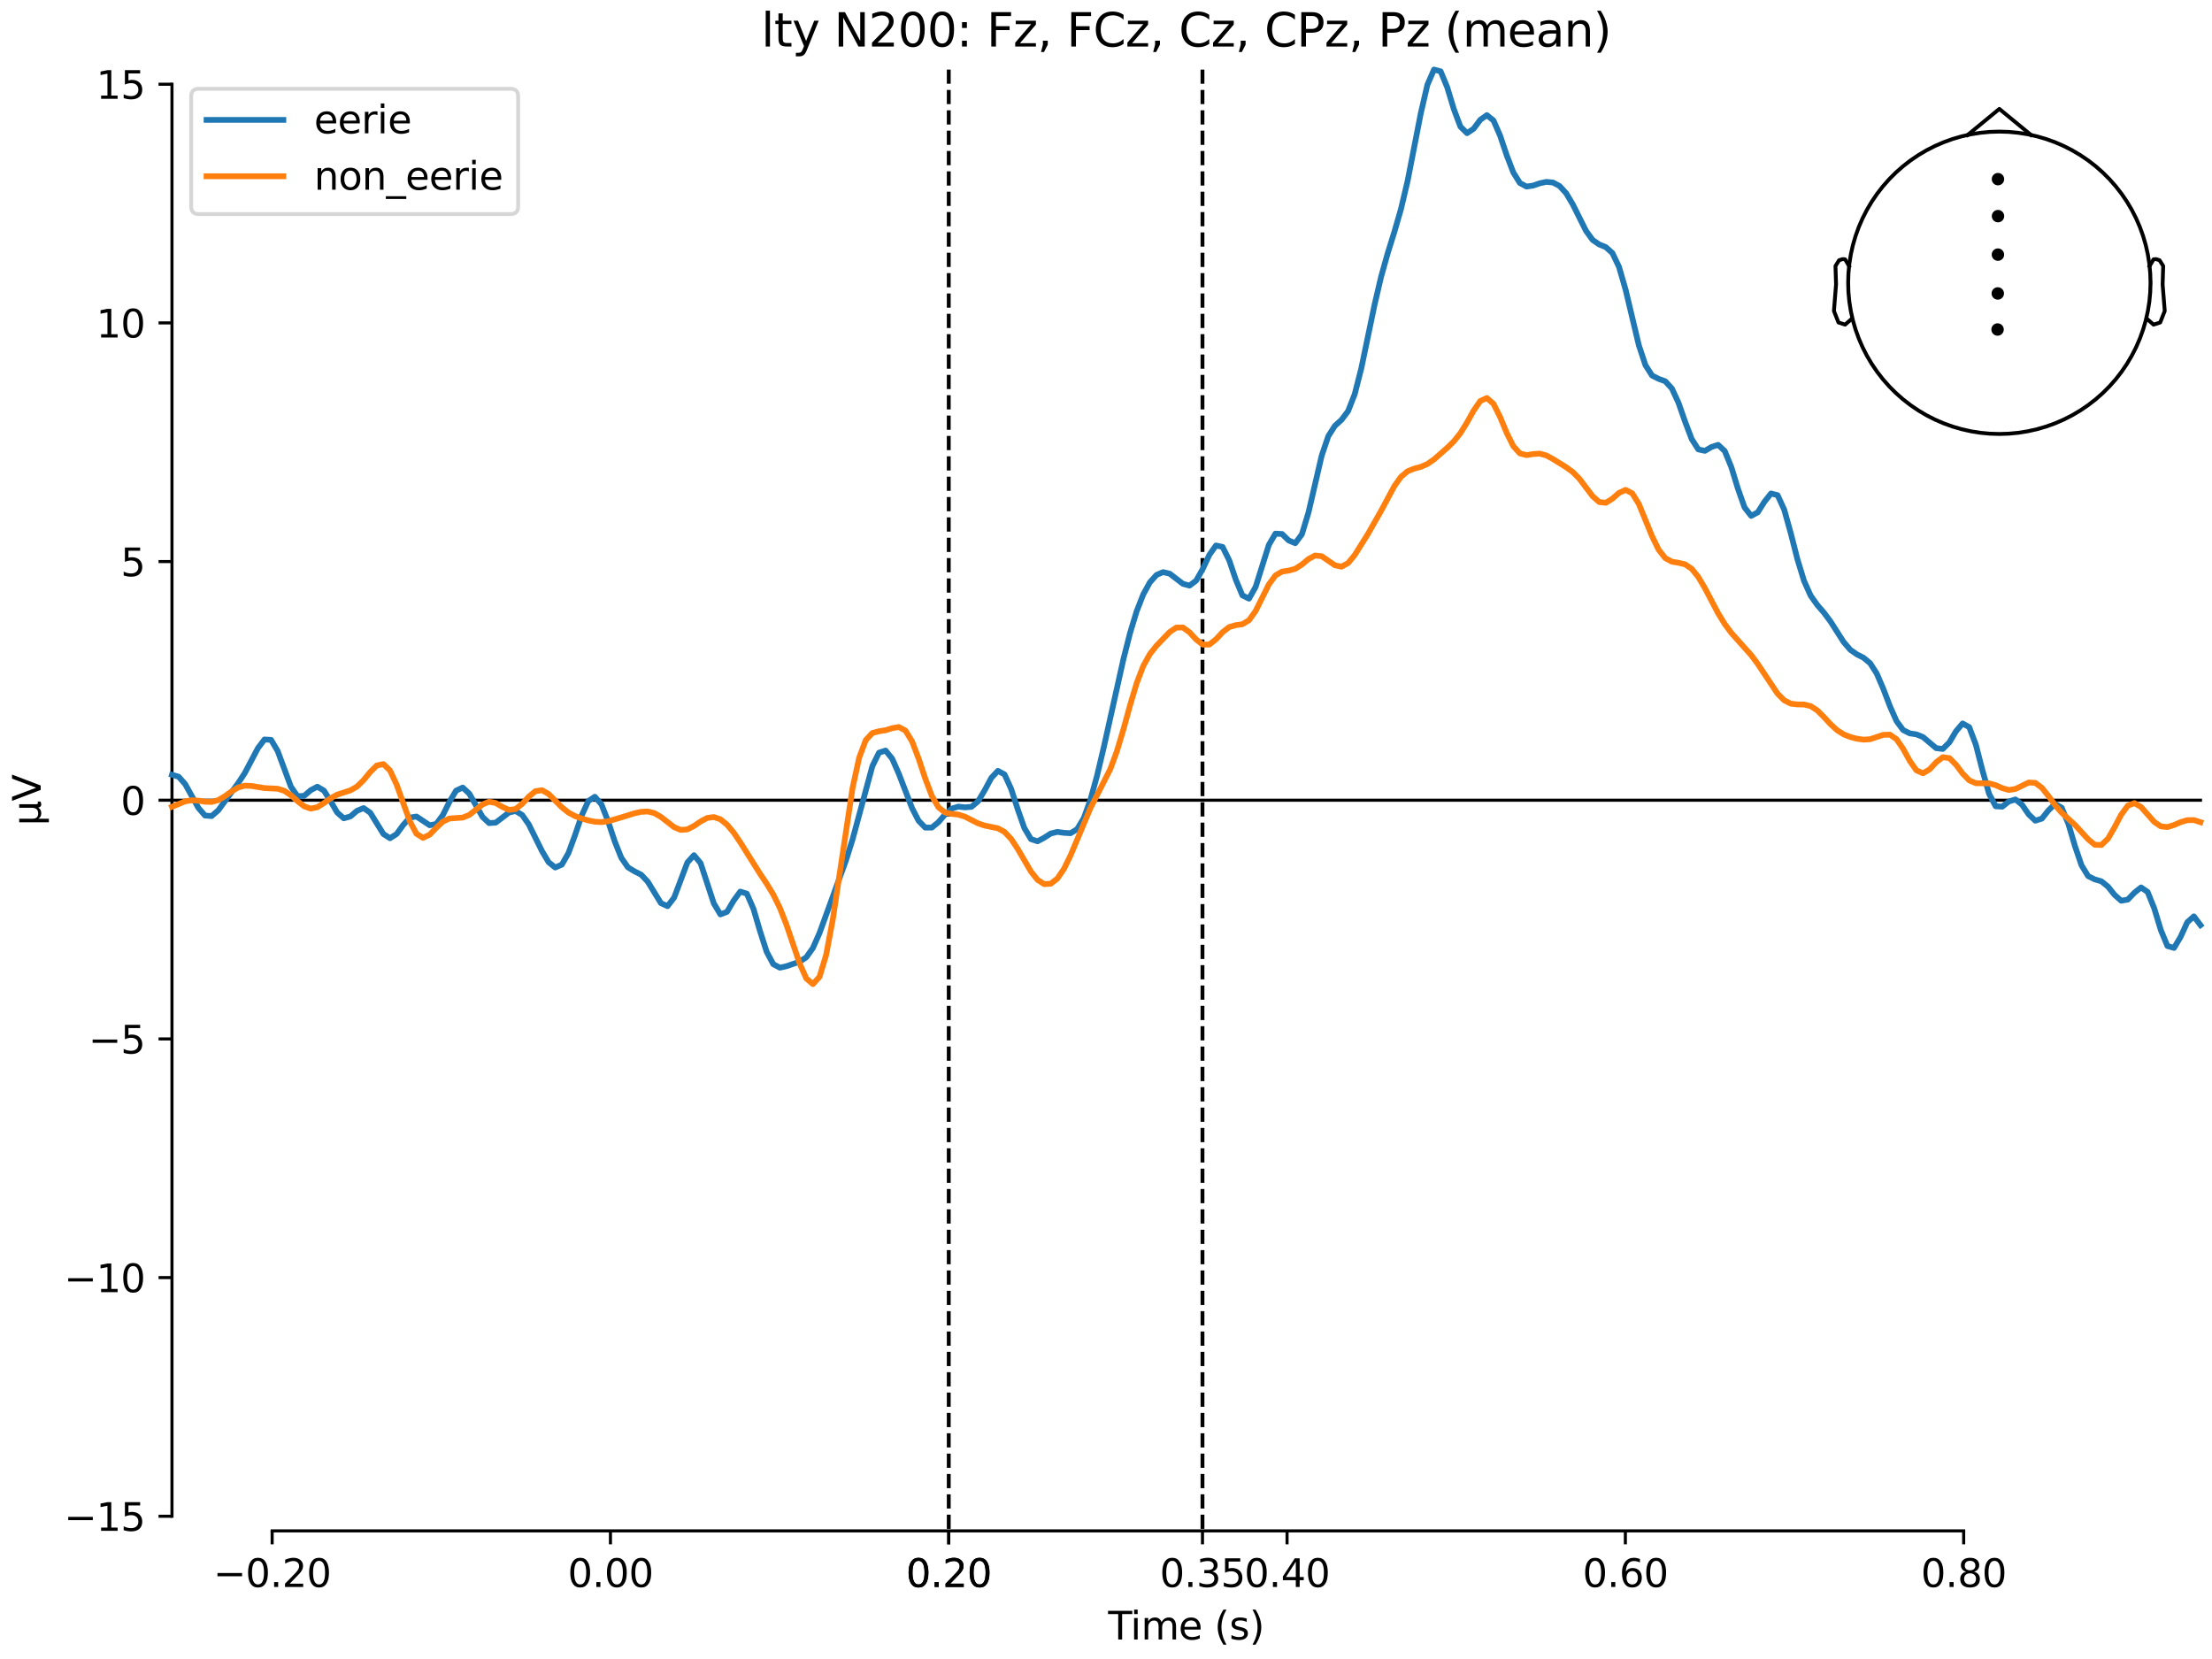 <?xml version="1.0" encoding="utf-8" standalone="no"?>
<!DOCTYPE svg PUBLIC "-//W3C//DTD SVG 1.1//EN"
  "http://www.w3.org/Graphics/SVG/1.1/DTD/svg11.dtd">
<svg xmlns:xlink="http://www.w3.org/1999/xlink" width="576pt" height="432pt" viewBox="0 0 576 432" xmlns="http://www.w3.org/2000/svg" version="1.1">
 <defs>
  <style type="text/css">*{stroke-linejoin: round; stroke-linecap: butt}</style>
 </defs>
 <g id="figure_1">
  <g id="patch_1">
   <path d="M 0 432 
L 576 432 
L 576 0 
L 0 0 
z
" style="fill: #ffffff"/>
  </g>
  <g id="axes_1">
   <g id="patch_2">
    <path d="M 44.783 398.644 
L 573 398.644 
L 573 18.118 
L 44.783 18.118 
L 44.783 398.644 
z
" style="fill: none; opacity: 0"/>
   </g>
   <g id="patch_3">
    <path d="M 44.783 394.827 
L 44.783 21.935 
" style="fill: none; stroke: #000000; stroke-width: 0.8; stroke-linejoin: miter; stroke-linecap: square"/>
   </g>
   <g id="LineCollection_1">
    <path d="M 247.054 18.118 
L 247.054 398.644 
" clip-path="url(#p7f44551a03)" style="fill: none; stroke-dasharray: 3.7,1.6; stroke-dashoffset: 0; stroke: #000000"/>
    <path d="M 313.124 18.118 
L 313.124 398.644 
" clip-path="url(#p7f44551a03)" style="fill: none; stroke-dasharray: 3.7,1.6; stroke-dashoffset: 0; stroke: #000000"/>
   </g>
   <g id="matplotlib.axis_1">
    <g id="xtick_1">
     <g id="line2d_1">
      <defs>
       <path id="m80b2f6fd4f" d="M 0 0 
L 0 3.5 
" style="stroke: #000000; stroke-width: 0.8"/>
      </defs>
      <g>
       <use xlink:href="#m80b2f6fd4f" x="70.867" y="398.644" style="stroke: #000000; stroke-width: 0.8"/>
      </g>
     </g>
     <g id="text_1">
      <!-- −0.20 -->
      <g transform="translate(55.544 413.242) scale(0.1 -0.1)">
       <defs>
        <path id="DejaVuSans-2212" d="M 678 2272 
L 4684 2272 
L 4684 1741 
L 678 1741 
L 678 2272 
z
" transform="scale(0.016)"/>
        <path id="DejaVuSans-30" d="M 2034 4250 
Q 1547 4250 1301 3770 
Q 1056 3291 1056 2328 
Q 1056 1369 1301 889 
Q 1547 409 2034 409 
Q 2525 409 2770 889 
Q 3016 1369 3016 2328 
Q 3016 3291 2770 3770 
Q 2525 4250 2034 4250 
z
M 2034 4750 
Q 2819 4750 3233 4129 
Q 3647 3509 3647 2328 
Q 3647 1150 3233 529 
Q 2819 -91 2034 -91 
Q 1250 -91 836 529 
Q 422 1150 422 2328 
Q 422 3509 836 4129 
Q 1250 4750 2034 4750 
z
" transform="scale(0.016)"/>
        <path id="DejaVuSans-2e" d="M 684 794 
L 1344 794 
L 1344 0 
L 684 0 
L 684 794 
z
" transform="scale(0.016)"/>
        <path id="DejaVuSans-32" d="M 1228 531 
L 3431 531 
L 3431 0 
L 469 0 
L 469 531 
Q 828 903 1448 1529 
Q 2069 2156 2228 2338 
Q 2531 2678 2651 2914 
Q 2772 3150 2772 3378 
Q 2772 3750 2511 3984 
Q 2250 4219 1831 4219 
Q 1534 4219 1204 4116 
Q 875 4013 500 3803 
L 500 4441 
Q 881 4594 1212 4672 
Q 1544 4750 1819 4750 
Q 2544 4750 2975 4387 
Q 3406 4025 3406 3419 
Q 3406 3131 3298 2873 
Q 3191 2616 2906 2266 
Q 2828 2175 2409 1742 
Q 1991 1309 1228 531 
z
" transform="scale(0.016)"/>
       </defs>
       <use xlink:href="#DejaVuSans-2212"/>
       <use xlink:href="#DejaVuSans-30" transform="translate(83.789 0)"/>
       <use xlink:href="#DejaVuSans-2e" transform="translate(147.412 0)"/>
       <use xlink:href="#DejaVuSans-32" transform="translate(179.199 0)"/>
       <use xlink:href="#DejaVuSans-30" transform="translate(242.822 0)"/>
      </g>
     </g>
    </g>
    <g id="xtick_2">
     <g id="line2d_2">
      <g>
       <use xlink:href="#m80b2f6fd4f" x="158.96" y="398.644" style="stroke: #000000; stroke-width: 0.8"/>
      </g>
     </g>
     <g id="text_2">
      <!-- 0.00 -->
      <g transform="translate(147.828 413.242) scale(0.1 -0.1)">
       <use xlink:href="#DejaVuSans-30"/>
       <use xlink:href="#DejaVuSans-2e" transform="translate(63.623 0)"/>
       <use xlink:href="#DejaVuSans-30" transform="translate(95.41 0)"/>
       <use xlink:href="#DejaVuSans-30" transform="translate(159.033 0)"/>
      </g>
     </g>
    </g>
    <g id="xtick_3">
     <g id="line2d_3">
      <g>
       <use xlink:href="#m80b2f6fd4f" x="247.054" y="398.644" style="stroke: #000000; stroke-width: 0.8"/>
      </g>
     </g>
     <g id="text_3">
      <!-- 0.20 -->
      <g transform="translate(235.921 413.242) scale(0.1 -0.1)">
       <use xlink:href="#DejaVuSans-30"/>
       <use xlink:href="#DejaVuSans-2e" transform="translate(63.623 0)"/>
       <use xlink:href="#DejaVuSans-32" transform="translate(95.41 0)"/>
       <use xlink:href="#DejaVuSans-30" transform="translate(159.033 0)"/>
      </g>
     </g>
    </g>
    <g id="xtick_4">
     <g id="line2d_4">
      <g>
       <use xlink:href="#m80b2f6fd4f" x="247.054" y="398.644" style="stroke: #000000; stroke-width: 0.8"/>
      </g>
     </g>
     <g id="text_4">
      <!-- 0.20 -->
      <g transform="translate(235.921 413.242) scale(0.1 -0.1)">
       <use xlink:href="#DejaVuSans-30"/>
       <use xlink:href="#DejaVuSans-2e" transform="translate(63.623 0)"/>
       <use xlink:href="#DejaVuSans-32" transform="translate(95.41 0)"/>
       <use xlink:href="#DejaVuSans-30" transform="translate(159.033 0)"/>
      </g>
     </g>
    </g>
    <g id="xtick_5">
     <g id="line2d_5">
      <g>
       <use xlink:href="#m80b2f6fd4f" x="313.124" y="398.644" style="stroke: #000000; stroke-width: 0.8"/>
      </g>
     </g>
     <g id="text_5">
      <!-- 0.35 -->
      <g transform="translate(301.991 413.242) scale(0.1 -0.1)">
       <defs>
        <path id="DejaVuSans-33" d="M 2597 2516 
Q 3050 2419 3304 2112 
Q 3559 1806 3559 1356 
Q 3559 666 3084 287 
Q 2609 -91 1734 -91 
Q 1441 -91 1130 -33 
Q 819 25 488 141 
L 488 750 
Q 750 597 1062 519 
Q 1375 441 1716 441 
Q 2309 441 2620 675 
Q 2931 909 2931 1356 
Q 2931 1769 2642 2001 
Q 2353 2234 1838 2234 
L 1294 2234 
L 1294 2753 
L 1863 2753 
Q 2328 2753 2575 2939 
Q 2822 3125 2822 3475 
Q 2822 3834 2567 4026 
Q 2313 4219 1838 4219 
Q 1578 4219 1281 4162 
Q 984 4106 628 3988 
L 628 4550 
Q 988 4650 1302 4700 
Q 1616 4750 1894 4750 
Q 2613 4750 3031 4423 
Q 3450 4097 3450 3541 
Q 3450 3153 3228 2886 
Q 3006 2619 2597 2516 
z
" transform="scale(0.016)"/>
        <path id="DejaVuSans-35" d="M 691 4666 
L 3169 4666 
L 3169 4134 
L 1269 4134 
L 1269 2991 
Q 1406 3038 1543 3061 
Q 1681 3084 1819 3084 
Q 2600 3084 3056 2656 
Q 3513 2228 3513 1497 
Q 3513 744 3044 326 
Q 2575 -91 1722 -91 
Q 1428 -91 1123 -41 
Q 819 9 494 109 
L 494 744 
Q 775 591 1075 516 
Q 1375 441 1709 441 
Q 2250 441 2565 725 
Q 2881 1009 2881 1497 
Q 2881 1984 2565 2268 
Q 2250 2553 1709 2553 
Q 1456 2553 1204 2497 
Q 953 2441 691 2322 
L 691 4666 
z
" transform="scale(0.016)"/>
       </defs>
       <use xlink:href="#DejaVuSans-30"/>
       <use xlink:href="#DejaVuSans-2e" transform="translate(63.623 0)"/>
       <use xlink:href="#DejaVuSans-33" transform="translate(95.41 0)"/>
       <use xlink:href="#DejaVuSans-35" transform="translate(159.033 0)"/>
      </g>
     </g>
    </g>
    <g id="xtick_6">
     <g id="line2d_6">
      <g>
       <use xlink:href="#m80b2f6fd4f" x="335.147" y="398.644" style="stroke: #000000; stroke-width: 0.8"/>
      </g>
     </g>
     <g id="text_6">
      <!-- 0.40 -->
      <g transform="translate(324.015 413.242) scale(0.1 -0.1)">
       <defs>
        <path id="DejaVuSans-34" d="M 2419 4116 
L 825 1625 
L 2419 1625 
L 2419 4116 
z
M 2253 4666 
L 3047 4666 
L 3047 1625 
L 3713 1625 
L 3713 1100 
L 3047 1100 
L 3047 0 
L 2419 0 
L 2419 1100 
L 313 1100 
L 313 1709 
L 2253 4666 
z
" transform="scale(0.016)"/>
       </defs>
       <use xlink:href="#DejaVuSans-30"/>
       <use xlink:href="#DejaVuSans-2e" transform="translate(63.623 0)"/>
       <use xlink:href="#DejaVuSans-34" transform="translate(95.41 0)"/>
       <use xlink:href="#DejaVuSans-30" transform="translate(159.033 0)"/>
      </g>
     </g>
    </g>
    <g id="xtick_7">
     <g id="line2d_7">
      <g>
       <use xlink:href="#m80b2f6fd4f" x="423.241" y="398.644" style="stroke: #000000; stroke-width: 0.8"/>
      </g>
     </g>
     <g id="text_7">
      <!-- 0.60 -->
      <g transform="translate(412.108 413.242) scale(0.1 -0.1)">
       <defs>
        <path id="DejaVuSans-36" d="M 2113 2584 
Q 1688 2584 1439 2293 
Q 1191 2003 1191 1497 
Q 1191 994 1439 701 
Q 1688 409 2113 409 
Q 2538 409 2786 701 
Q 3034 994 3034 1497 
Q 3034 2003 2786 2293 
Q 2538 2584 2113 2584 
z
M 3366 4563 
L 3366 3988 
Q 3128 4100 2886 4159 
Q 2644 4219 2406 4219 
Q 1781 4219 1451 3797 
Q 1122 3375 1075 2522 
Q 1259 2794 1537 2939 
Q 1816 3084 2150 3084 
Q 2853 3084 3261 2657 
Q 3669 2231 3669 1497 
Q 3669 778 3244 343 
Q 2819 -91 2113 -91 
Q 1303 -91 875 529 
Q 447 1150 447 2328 
Q 447 3434 972 4092 
Q 1497 4750 2381 4750 
Q 2619 4750 2861 4703 
Q 3103 4656 3366 4563 
z
" transform="scale(0.016)"/>
       </defs>
       <use xlink:href="#DejaVuSans-30"/>
       <use xlink:href="#DejaVuSans-2e" transform="translate(63.623 0)"/>
       <use xlink:href="#DejaVuSans-36" transform="translate(95.41 0)"/>
       <use xlink:href="#DejaVuSans-30" transform="translate(159.033 0)"/>
      </g>
     </g>
    </g>
    <g id="xtick_8">
     <g id="line2d_8">
      <g>
       <use xlink:href="#m80b2f6fd4f" x="511.334" y="398.644" style="stroke: #000000; stroke-width: 0.8"/>
      </g>
     </g>
     <g id="text_8">
      <!-- 0.80 -->
      <g transform="translate(500.202 413.242) scale(0.1 -0.1)">
       <defs>
        <path id="DejaVuSans-38" d="M 2034 2216 
Q 1584 2216 1326 1975 
Q 1069 1734 1069 1313 
Q 1069 891 1326 650 
Q 1584 409 2034 409 
Q 2484 409 2743 651 
Q 3003 894 3003 1313 
Q 3003 1734 2745 1975 
Q 2488 2216 2034 2216 
z
M 1403 2484 
Q 997 2584 770 2862 
Q 544 3141 544 3541 
Q 544 4100 942 4425 
Q 1341 4750 2034 4750 
Q 2731 4750 3128 4425 
Q 3525 4100 3525 3541 
Q 3525 3141 3298 2862 
Q 3072 2584 2669 2484 
Q 3125 2378 3379 2068 
Q 3634 1759 3634 1313 
Q 3634 634 3220 271 
Q 2806 -91 2034 -91 
Q 1263 -91 848 271 
Q 434 634 434 1313 
Q 434 1759 690 2068 
Q 947 2378 1403 2484 
z
M 1172 3481 
Q 1172 3119 1398 2916 
Q 1625 2713 2034 2713 
Q 2441 2713 2670 2916 
Q 2900 3119 2900 3481 
Q 2900 3844 2670 4047 
Q 2441 4250 2034 4250 
Q 1625 4250 1398 4047 
Q 1172 3844 1172 3481 
z
" transform="scale(0.016)"/>
       </defs>
       <use xlink:href="#DejaVuSans-30"/>
       <use xlink:href="#DejaVuSans-2e" transform="translate(63.623 0)"/>
       <use xlink:href="#DejaVuSans-38" transform="translate(95.41 0)"/>
       <use xlink:href="#DejaVuSans-30" transform="translate(159.033 0)"/>
      </g>
     </g>
    </g>
    <g id="text_9">
     <!-- Time (s) -->
     <g transform="translate(288.562 426.92) scale(0.1 -0.1)">
      <defs>
       <path id="DejaVuSans-54" d="M -19 4666 
L 3928 4666 
L 3928 4134 
L 2272 4134 
L 2272 0 
L 1638 0 
L 1638 4134 
L -19 4134 
L -19 4666 
z
" transform="scale(0.016)"/>
       <path id="DejaVuSans-69" d="M 603 3500 
L 1178 3500 
L 1178 0 
L 603 0 
L 603 3500 
z
M 603 4863 
L 1178 4863 
L 1178 4134 
L 603 4134 
L 603 4863 
z
" transform="scale(0.016)"/>
       <path id="DejaVuSans-6d" d="M 3328 2828 
Q 3544 3216 3844 3400 
Q 4144 3584 4550 3584 
Q 5097 3584 5394 3201 
Q 5691 2819 5691 2113 
L 5691 0 
L 5113 0 
L 5113 2094 
Q 5113 2597 4934 2840 
Q 4756 3084 4391 3084 
Q 3944 3084 3684 2787 
Q 3425 2491 3425 1978 
L 3425 0 
L 2847 0 
L 2847 2094 
Q 2847 2600 2669 2842 
Q 2491 3084 2119 3084 
Q 1678 3084 1418 2786 
Q 1159 2488 1159 1978 
L 1159 0 
L 581 0 
L 581 3500 
L 1159 3500 
L 1159 2956 
Q 1356 3278 1631 3431 
Q 1906 3584 2284 3584 
Q 2666 3584 2933 3390 
Q 3200 3197 3328 2828 
z
" transform="scale(0.016)"/>
       <path id="DejaVuSans-65" d="M 3597 1894 
L 3597 1613 
L 953 1613 
Q 991 1019 1311 708 
Q 1631 397 2203 397 
Q 2534 397 2845 478 
Q 3156 559 3463 722 
L 3463 178 
Q 3153 47 2828 -22 
Q 2503 -91 2169 -91 
Q 1331 -91 842 396 
Q 353 884 353 1716 
Q 353 2575 817 3079 
Q 1281 3584 2069 3584 
Q 2775 3584 3186 3129 
Q 3597 2675 3597 1894 
z
M 3022 2063 
Q 3016 2534 2758 2815 
Q 2500 3097 2075 3097 
Q 1594 3097 1305 2825 
Q 1016 2553 972 2059 
L 3022 2063 
z
" transform="scale(0.016)"/>
       <path id="DejaVuSans-20" transform="scale(0.016)"/>
       <path id="DejaVuSans-28" d="M 1984 4856 
Q 1566 4138 1362 3434 
Q 1159 2731 1159 2009 
Q 1159 1288 1364 580 
Q 1569 -128 1984 -844 
L 1484 -844 
Q 1016 -109 783 600 
Q 550 1309 550 2009 
Q 550 2706 781 3412 
Q 1013 4119 1484 4856 
L 1984 4856 
z
" transform="scale(0.016)"/>
       <path id="DejaVuSans-73" d="M 2834 3397 
L 2834 2853 
Q 2591 2978 2328 3040 
Q 2066 3103 1784 3103 
Q 1356 3103 1142 2972 
Q 928 2841 928 2578 
Q 928 2378 1081 2264 
Q 1234 2150 1697 2047 
L 1894 2003 
Q 2506 1872 2764 1633 
Q 3022 1394 3022 966 
Q 3022 478 2636 193 
Q 2250 -91 1575 -91 
Q 1294 -91 989 -36 
Q 684 19 347 128 
L 347 722 
Q 666 556 975 473 
Q 1284 391 1588 391 
Q 1994 391 2212 530 
Q 2431 669 2431 922 
Q 2431 1156 2273 1281 
Q 2116 1406 1581 1522 
L 1381 1569 
Q 847 1681 609 1914 
Q 372 2147 372 2553 
Q 372 3047 722 3315 
Q 1072 3584 1716 3584 
Q 2034 3584 2315 3537 
Q 2597 3491 2834 3397 
z
" transform="scale(0.016)"/>
       <path id="DejaVuSans-29" d="M 513 4856 
L 1013 4856 
Q 1481 4119 1714 3412 
Q 1947 2706 1947 2009 
Q 1947 1309 1714 600 
Q 1481 -109 1013 -844 
L 513 -844 
Q 928 -128 1133 580 
Q 1338 1288 1338 2009 
Q 1338 2731 1133 3434 
Q 928 4138 513 4856 
z
" transform="scale(0.016)"/>
      </defs>
      <use xlink:href="#DejaVuSans-54"/>
      <use xlink:href="#DejaVuSans-69" transform="translate(57.959 0)"/>
      <use xlink:href="#DejaVuSans-6d" transform="translate(85.742 0)"/>
      <use xlink:href="#DejaVuSans-65" transform="translate(183.154 0)"/>
      <use xlink:href="#DejaVuSans-20" transform="translate(244.678 0)"/>
      <use xlink:href="#DejaVuSans-28" transform="translate(276.465 0)"/>
      <use xlink:href="#DejaVuSans-73" transform="translate(315.479 0)"/>
      <use xlink:href="#DejaVuSans-29" transform="translate(367.578 0)"/>
     </g>
    </g>
   </g>
   <g id="matplotlib.axis_2">
    <g id="ytick_1">
     <g id="line2d_9">
      <defs>
       <path id="m4151eeba05" d="M 0 0 
L -3.5 0 
" style="stroke: #000000; stroke-width: 0.8"/>
      </defs>
      <g>
       <use xlink:href="#m4151eeba05" x="44.783" y="394.827" style="stroke: #000000; stroke-width: 0.8"/>
      </g>
     </g>
     <g id="text_10">
      <!-- −15 -->
      <g transform="translate(16.678 398.627) scale(0.1 -0.1)">
       <defs>
        <path id="DejaVuSans-31" d="M 794 531 
L 1825 531 
L 1825 4091 
L 703 3866 
L 703 4441 
L 1819 4666 
L 2450 4666 
L 2450 531 
L 3481 531 
L 3481 0 
L 794 0 
L 794 531 
z
" transform="scale(0.016)"/>
       </defs>
       <use xlink:href="#DejaVuSans-2212"/>
       <use xlink:href="#DejaVuSans-31" transform="translate(83.789 0)"/>
       <use xlink:href="#DejaVuSans-35" transform="translate(147.412 0)"/>
      </g>
     </g>
    </g>
    <g id="ytick_2">
     <g id="line2d_10">
      <g>
       <use xlink:href="#m4151eeba05" x="44.783" y="332.679" style="stroke: #000000; stroke-width: 0.8"/>
      </g>
     </g>
     <g id="text_11">
      <!-- −10 -->
      <g transform="translate(16.678 336.478) scale(0.1 -0.1)">
       <use xlink:href="#DejaVuSans-2212"/>
       <use xlink:href="#DejaVuSans-31" transform="translate(83.789 0)"/>
       <use xlink:href="#DejaVuSans-30" transform="translate(147.412 0)"/>
      </g>
     </g>
    </g>
    <g id="ytick_3">
     <g id="line2d_11">
      <g>
       <use xlink:href="#m4151eeba05" x="44.783" y="270.53" style="stroke: #000000; stroke-width: 0.8"/>
      </g>
     </g>
     <g id="text_12">
      <!-- −5 -->
      <g transform="translate(23.041 274.329) scale(0.1 -0.1)">
       <use xlink:href="#DejaVuSans-2212"/>
       <use xlink:href="#DejaVuSans-35" transform="translate(83.789 0)"/>
      </g>
     </g>
    </g>
    <g id="ytick_4">
     <g id="line2d_12">
      <g>
       <use xlink:href="#m4151eeba05" x="44.783" y="208.381" style="stroke: #000000; stroke-width: 0.8"/>
      </g>
     </g>
     <g id="text_13">
      <!-- 0 -->
      <g transform="translate(31.421 212.18) scale(0.1 -0.1)">
       <use xlink:href="#DejaVuSans-30"/>
      </g>
     </g>
    </g>
    <g id="ytick_5">
     <g id="line2d_13">
      <g>
       <use xlink:href="#m4151eeba05" x="44.783" y="146.232" style="stroke: #000000; stroke-width: 0.8"/>
      </g>
     </g>
     <g id="text_14">
      <!-- 5 -->
      <g transform="translate(31.421 150.031) scale(0.1 -0.1)">
       <use xlink:href="#DejaVuSans-35"/>
      </g>
     </g>
    </g>
    <g id="ytick_6">
     <g id="line2d_14">
      <g>
       <use xlink:href="#m4151eeba05" x="44.783" y="84.083" style="stroke: #000000; stroke-width: 0.8"/>
      </g>
     </g>
     <g id="text_15">
      <!-- 10 -->
      <g transform="translate(25.058 87.883) scale(0.1 -0.1)">
       <use xlink:href="#DejaVuSans-31"/>
       <use xlink:href="#DejaVuSans-30" transform="translate(63.623 0)"/>
      </g>
     </g>
    </g>
    <g id="ytick_7">
     <g id="line2d_15">
      <g>
       <use xlink:href="#m4151eeba05" x="44.783" y="21.935" style="stroke: #000000; stroke-width: 0.8"/>
      </g>
     </g>
     <g id="text_16">
      <!-- 15 -->
      <g transform="translate(25.058 25.734) scale(0.1 -0.1)">
       <use xlink:href="#DejaVuSans-31"/>
       <use xlink:href="#DejaVuSans-35" transform="translate(63.623 0)"/>
      </g>
     </g>
    </g>
    <g id="text_17">
     <!-- µV -->
     <g transform="translate(10.599 214.982) rotate(-90) scale(0.1 -0.1)">
      <defs>
       <path id="DejaVuSans-b5" d="M 544 -1331 
L 544 3500 
L 1119 3500 
L 1119 1325 
Q 1119 872 1334 640 
Q 1550 409 1972 409 
Q 2434 409 2667 671 
Q 2900 934 2900 1459 
L 2900 3500 
L 3475 3500 
L 3475 806 
Q 3475 619 3529 530 
Q 3584 441 3700 441 
Q 3728 441 3778 458 
Q 3828 475 3916 513 
L 3916 50 
Q 3788 -22 3673 -56 
Q 3559 -91 3450 -91 
Q 3234 -91 3106 31 
Q 2978 153 2931 403 
Q 2775 156 2548 32 
Q 2322 -91 2016 -91 
Q 1697 -91 1473 31 
Q 1250 153 1119 397 
L 1119 -1331 
L 544 -1331 
z
" transform="scale(0.016)"/>
       <path id="DejaVuSans-56" d="M 1831 0 
L 50 4666 
L 709 4666 
L 2188 738 
L 3669 4666 
L 4325 4666 
L 2547 0 
L 1831 0 
z
" transform="scale(0.016)"/>
      </defs>
      <use xlink:href="#DejaVuSans-b5"/>
      <use xlink:href="#DejaVuSans-56" transform="translate(63.623 0)"/>
     </g>
    </g>
   </g>
   <g id="patch_4">
    <path d="M 70.867 398.644 
L 511.334 398.644 
" style="fill: none; stroke: #000000; stroke-width: 0.8; stroke-linejoin: miter; stroke-linecap: square"/>
   </g>
   <g id="patch_5">
    <path d="M 44.783 208.381 
L 573 208.381 
" style="fill: none; stroke: #000000; stroke-width: 0.8; stroke-linejoin: miter; stroke-linecap: square"/>
   </g>
   <g id="text_18">
    <!-- lty N200: Fz, FCz, Cz, CPz, Pz (mean) -->
    <g transform="translate(198.234 12.118) scale(0.12 -0.12)">
     <defs>
      <path id="DejaVuSans-6c" d="M 603 4863 
L 1178 4863 
L 1178 0 
L 603 0 
L 603 4863 
z
" transform="scale(0.016)"/>
      <path id="DejaVuSans-74" d="M 1172 4494 
L 1172 3500 
L 2356 3500 
L 2356 3053 
L 1172 3053 
L 1172 1153 
Q 1172 725 1289 603 
Q 1406 481 1766 481 
L 2356 481 
L 2356 0 
L 1766 0 
Q 1100 0 847 248 
Q 594 497 594 1153 
L 594 3053 
L 172 3053 
L 172 3500 
L 594 3500 
L 594 4494 
L 1172 4494 
z
" transform="scale(0.016)"/>
      <path id="DejaVuSans-79" d="M 2059 -325 
Q 1816 -950 1584 -1140 
Q 1353 -1331 966 -1331 
L 506 -1331 
L 506 -850 
L 844 -850 
Q 1081 -850 1212 -737 
Q 1344 -625 1503 -206 
L 1606 56 
L 191 3500 
L 800 3500 
L 1894 763 
L 2988 3500 
L 3597 3500 
L 2059 -325 
z
" transform="scale(0.016)"/>
      <path id="DejaVuSans-4e" d="M 628 4666 
L 1478 4666 
L 3547 763 
L 3547 4666 
L 4159 4666 
L 4159 0 
L 3309 0 
L 1241 3903 
L 1241 0 
L 628 0 
L 628 4666 
z
" transform="scale(0.016)"/>
      <path id="DejaVuSans-3a" d="M 750 794 
L 1409 794 
L 1409 0 
L 750 0 
L 750 794 
z
M 750 3309 
L 1409 3309 
L 1409 2516 
L 750 2516 
L 750 3309 
z
" transform="scale(0.016)"/>
      <path id="DejaVuSans-46" d="M 628 4666 
L 3309 4666 
L 3309 4134 
L 1259 4134 
L 1259 2759 
L 3109 2759 
L 3109 2228 
L 1259 2228 
L 1259 0 
L 628 0 
L 628 4666 
z
" transform="scale(0.016)"/>
      <path id="DejaVuSans-7a" d="M 353 3500 
L 3084 3500 
L 3084 2975 
L 922 459 
L 3084 459 
L 3084 0 
L 275 0 
L 275 525 
L 2438 3041 
L 353 3041 
L 353 3500 
z
" transform="scale(0.016)"/>
      <path id="DejaVuSans-2c" d="M 750 794 
L 1409 794 
L 1409 256 
L 897 -744 
L 494 -744 
L 750 256 
L 750 794 
z
" transform="scale(0.016)"/>
      <path id="DejaVuSans-43" d="M 4122 4306 
L 4122 3641 
Q 3803 3938 3442 4084 
Q 3081 4231 2675 4231 
Q 1875 4231 1450 3742 
Q 1025 3253 1025 2328 
Q 1025 1406 1450 917 
Q 1875 428 2675 428 
Q 3081 428 3442 575 
Q 3803 722 4122 1019 
L 4122 359 
Q 3791 134 3420 21 
Q 3050 -91 2638 -91 
Q 1578 -91 968 557 
Q 359 1206 359 2328 
Q 359 3453 968 4101 
Q 1578 4750 2638 4750 
Q 3056 4750 3426 4639 
Q 3797 4528 4122 4306 
z
" transform="scale(0.016)"/>
      <path id="DejaVuSans-50" d="M 1259 4147 
L 1259 2394 
L 2053 2394 
Q 2494 2394 2734 2622 
Q 2975 2850 2975 3272 
Q 2975 3691 2734 3919 
Q 2494 4147 2053 4147 
L 1259 4147 
z
M 628 4666 
L 2053 4666 
Q 2838 4666 3239 4311 
Q 3641 3956 3641 3272 
Q 3641 2581 3239 2228 
Q 2838 1875 2053 1875 
L 1259 1875 
L 1259 0 
L 628 0 
L 628 4666 
z
" transform="scale(0.016)"/>
      <path id="DejaVuSans-61" d="M 2194 1759 
Q 1497 1759 1228 1600 
Q 959 1441 959 1056 
Q 959 750 1161 570 
Q 1363 391 1709 391 
Q 2188 391 2477 730 
Q 2766 1069 2766 1631 
L 2766 1759 
L 2194 1759 
z
M 3341 1997 
L 3341 0 
L 2766 0 
L 2766 531 
Q 2569 213 2275 61 
Q 1981 -91 1556 -91 
Q 1019 -91 701 211 
Q 384 513 384 1019 
Q 384 1609 779 1909 
Q 1175 2209 1959 2209 
L 2766 2209 
L 2766 2266 
Q 2766 2663 2505 2880 
Q 2244 3097 1772 3097 
Q 1472 3097 1187 3025 
Q 903 2953 641 2809 
L 641 3341 
Q 956 3463 1253 3523 
Q 1550 3584 1831 3584 
Q 2591 3584 2966 3190 
Q 3341 2797 3341 1997 
z
" transform="scale(0.016)"/>
      <path id="DejaVuSans-6e" d="M 3513 2113 
L 3513 0 
L 2938 0 
L 2938 2094 
Q 2938 2591 2744 2837 
Q 2550 3084 2163 3084 
Q 1697 3084 1428 2787 
Q 1159 2491 1159 1978 
L 1159 0 
L 581 0 
L 581 3500 
L 1159 3500 
L 1159 2956 
Q 1366 3272 1645 3428 
Q 1925 3584 2291 3584 
Q 2894 3584 3203 3211 
Q 3513 2838 3513 2113 
z
" transform="scale(0.016)"/>
     </defs>
     <use xlink:href="#DejaVuSans-6c"/>
     <use xlink:href="#DejaVuSans-74" transform="translate(27.783 0)"/>
     <use xlink:href="#DejaVuSans-79" transform="translate(66.992 0)"/>
     <use xlink:href="#DejaVuSans-20" transform="translate(126.172 0)"/>
     <use xlink:href="#DejaVuSans-4e" transform="translate(157.959 0)"/>
     <use xlink:href="#DejaVuSans-32" transform="translate(232.764 0)"/>
     <use xlink:href="#DejaVuSans-30" transform="translate(296.387 0)"/>
     <use xlink:href="#DejaVuSans-30" transform="translate(360.01 0)"/>
     <use xlink:href="#DejaVuSans-3a" transform="translate(423.633 0)"/>
     <use xlink:href="#DejaVuSans-20" transform="translate(457.324 0)"/>
     <use xlink:href="#DejaVuSans-46" transform="translate(489.111 0)"/>
     <use xlink:href="#DejaVuSans-7a" transform="translate(546.631 0)"/>
     <use xlink:href="#DejaVuSans-2c" transform="translate(599.121 0)"/>
     <use xlink:href="#DejaVuSans-20" transform="translate(630.908 0)"/>
     <use xlink:href="#DejaVuSans-46" transform="translate(662.695 0)"/>
     <use xlink:href="#DejaVuSans-43" transform="translate(720.215 0)"/>
     <use xlink:href="#DejaVuSans-7a" transform="translate(790.039 0)"/>
     <use xlink:href="#DejaVuSans-2c" transform="translate(842.529 0)"/>
     <use xlink:href="#DejaVuSans-20" transform="translate(874.316 0)"/>
     <use xlink:href="#DejaVuSans-43" transform="translate(906.104 0)"/>
     <use xlink:href="#DejaVuSans-7a" transform="translate(975.928 0)"/>
     <use xlink:href="#DejaVuSans-2c" transform="translate(1028.418 0)"/>
     <use xlink:href="#DejaVuSans-20" transform="translate(1060.205 0)"/>
     <use xlink:href="#DejaVuSans-43" transform="translate(1091.992 0)"/>
     <use xlink:href="#DejaVuSans-50" transform="translate(1161.816 0)"/>
     <use xlink:href="#DejaVuSans-7a" transform="translate(1222.119 0)"/>
     <use xlink:href="#DejaVuSans-2c" transform="translate(1274.609 0)"/>
     <use xlink:href="#DejaVuSans-20" transform="translate(1306.396 0)"/>
     <use xlink:href="#DejaVuSans-50" transform="translate(1338.184 0)"/>
     <use xlink:href="#DejaVuSans-7a" transform="translate(1398.486 0)"/>
     <use xlink:href="#DejaVuSans-20" transform="translate(1450.977 0)"/>
     <use xlink:href="#DejaVuSans-28" transform="translate(1482.764 0)"/>
     <use xlink:href="#DejaVuSans-6d" transform="translate(1521.777 0)"/>
     <use xlink:href="#DejaVuSans-65" transform="translate(1619.189 0)"/>
     <use xlink:href="#DejaVuSans-61" transform="translate(1680.713 0)"/>
     <use xlink:href="#DejaVuSans-6e" transform="translate(1741.992 0)"/>
     <use xlink:href="#DejaVuSans-29" transform="translate(1805.371 0)"/>
    </g>
   </g>
   <g id="legend_1">
    <g id="patch_6">
     <path d="M 51.783 55.753 
L 132.925 55.753 
Q 134.925 55.753 134.925 53.753 
L 134.925 25.118 
Q 134.925 23.118 132.925 23.118 
L 51.783 23.118 
Q 49.783 23.118 49.783 25.118 
L 49.783 53.753 
Q 49.783 55.753 51.783 55.753 
z
" style="fill: #ffffff; opacity: 0.8; stroke: #cccccc; stroke-linejoin: miter"/>
    </g>
    <g id="line2d_16">
     <path d="M 53.783 31.217 
L 63.783 31.217 
L 73.783 31.217 
" style="fill: none; stroke: #1f77b4; stroke-width: 1.5; stroke-linecap: square"/>
    </g>
    <g id="text_19">
     <!-- eerie -->
     <g transform="translate(81.783 34.717) scale(0.1 -0.1)">
      <defs>
       <path id="DejaVuSans-72" d="M 2631 2963 
Q 2534 3019 2420 3045 
Q 2306 3072 2169 3072 
Q 1681 3072 1420 2755 
Q 1159 2438 1159 1844 
L 1159 0 
L 581 0 
L 581 3500 
L 1159 3500 
L 1159 2956 
Q 1341 3275 1631 3429 
Q 1922 3584 2338 3584 
Q 2397 3584 2469 3576 
Q 2541 3569 2628 3553 
L 2631 2963 
z
" transform="scale(0.016)"/>
      </defs>
      <use xlink:href="#DejaVuSans-65"/>
      <use xlink:href="#DejaVuSans-65" transform="translate(61.523 0)"/>
      <use xlink:href="#DejaVuSans-72" transform="translate(123.047 0)"/>
      <use xlink:href="#DejaVuSans-69" transform="translate(164.16 0)"/>
      <use xlink:href="#DejaVuSans-65" transform="translate(191.943 0)"/>
     </g>
    </g>
    <g id="line2d_17">
     <path d="M 53.783 45.895 
L 63.783 45.895 
L 73.783 45.895 
" style="fill: none; stroke: #ff7f0e; stroke-width: 1.5; stroke-linecap: square"/>
    </g>
    <g id="text_20">
     <!-- non_eerie -->
     <g transform="translate(81.783 49.395) scale(0.1 -0.1)">
      <defs>
       <path id="DejaVuSans-6f" d="M 1959 3097 
Q 1497 3097 1228 2736 
Q 959 2375 959 1747 
Q 959 1119 1226 758 
Q 1494 397 1959 397 
Q 2419 397 2687 759 
Q 2956 1122 2956 1747 
Q 2956 2369 2687 2733 
Q 2419 3097 1959 3097 
z
M 1959 3584 
Q 2709 3584 3137 3096 
Q 3566 2609 3566 1747 
Q 3566 888 3137 398 
Q 2709 -91 1959 -91 
Q 1206 -91 779 398 
Q 353 888 353 1747 
Q 353 2609 779 3096 
Q 1206 3584 1959 3584 
z
" transform="scale(0.016)"/>
       <path id="DejaVuSans-5f" d="M 3263 -1063 
L 3263 -1509 
L -63 -1509 
L -63 -1063 
L 3263 -1063 
z
" transform="scale(0.016)"/>
      </defs>
      <use xlink:href="#DejaVuSans-6e"/>
      <use xlink:href="#DejaVuSans-6f" transform="translate(63.379 0)"/>
      <use xlink:href="#DejaVuSans-6e" transform="translate(124.561 0)"/>
      <use xlink:href="#DejaVuSans-5f" transform="translate(187.939 0)"/>
      <use xlink:href="#DejaVuSans-65" transform="translate(237.939 0)"/>
      <use xlink:href="#DejaVuSans-65" transform="translate(299.463 0)"/>
      <use xlink:href="#DejaVuSans-72" transform="translate(360.986 0)"/>
      <use xlink:href="#DejaVuSans-69" transform="translate(402.1 0)"/>
      <use xlink:href="#DejaVuSans-65" transform="translate(429.883 0)"/>
     </g>
    </g>
   </g>
   <g id="line2d_18">
    <path d="M 44.783 201.74 
L 46.504 202.248 
L 48.224 204.187 
L 51.665 210.385 
L 53.386 212.362 
L 55.107 212.501 
L 56.827 211.008 
L 61.989 203.964 
L 63.709 201.36 
L 67.151 194.837 
L 68.871 192.557 
L 70.592 192.663 
L 72.312 195.581 
L 75.753 204.861 
L 77.474 207.327 
L 79.195 207.24 
L 80.915 205.762 
L 82.636 204.856 
L 84.356 205.871 
L 86.077 208.616 
L 87.797 211.576 
L 89.518 213.084 
L 91.239 212.603 
L 92.959 211.131 
L 94.68 210.42 
L 96.4 211.622 
L 99.841 217.176 
L 101.562 218.276 
L 103.283 217.169 
L 105.003 214.812 
L 106.724 212.905 
L 108.444 212.617 
L 111.886 214.896 
L 113.606 214.563 
L 115.327 212.226 
L 117.047 208.757 
L 118.768 205.882 
L 120.488 205.077 
L 122.209 206.675 
L 125.65 212.726 
L 127.371 214.337 
L 129.091 214.213 
L 132.532 211.587 
L 134.253 211.176 
L 135.974 212.216 
L 137.694 214.673 
L 141.135 221.626 
L 142.856 224.518 
L 144.576 225.897 
L 146.297 225.154 
L 148.018 222.148 
L 149.738 217.463 
L 151.459 212.396 
L 153.179 208.599 
L 154.9 207.47 
L 156.62 209.46 
L 158.341 213.859 
L 160.062 219.058 
L 161.782 223.352 
L 163.503 225.847 
L 165.223 226.896 
L 166.944 227.753 
L 168.664 229.571 
L 172.106 235.178 
L 173.826 235.961 
L 175.547 233.726 
L 178.988 224.593 
L 180.709 222.686 
L 182.429 224.762 
L 185.87 235.234 
L 187.591 238.114 
L 189.311 237.44 
L 191.032 234.537 
L 192.753 232.167 
L 194.473 232.704 
L 196.194 236.642 
L 197.914 242.474 
L 199.635 247.842 
L 201.355 251.065 
L 203.076 251.986 
L 204.797 251.601 
L 208.238 250.405 
L 209.958 249.278 
L 211.679 246.853 
L 213.399 242.962 
L 220.282 224.056 
L 222.002 218.591 
L 227.164 199.502 
L 228.885 195.996 
L 230.605 195.441 
L 232.326 197.569 
L 234.046 201.473 
L 237.488 210.416 
L 239.208 213.742 
L 240.929 215.503 
L 242.649 215.506 
L 244.37 214.084 
L 246.09 212.096 
L 247.811 210.564 
L 249.532 210.043 
L 251.252 210.228 
L 252.973 210.093 
L 254.693 208.648 
L 256.414 205.785 
L 258.134 202.565 
L 259.855 200.729 
L 261.576 201.652 
L 263.296 205.421 
L 265.017 210.734 
L 266.737 215.613 
L 268.458 218.506 
L 270.178 219.072 
L 271.899 218.15 
L 273.62 217.042 
L 275.34 216.624 
L 277.061 216.867 
L 278.781 216.964 
L 280.502 215.898 
L 282.222 213.03 
L 283.943 208.279 
L 285.664 202.01 
L 287.384 194.755 
L 292.546 171.607 
L 294.267 164.833 
L 295.987 159.166 
L 297.708 154.768 
L 299.428 151.64 
L 301.149 149.718 
L 302.869 148.98 
L 304.59 149.384 
L 308.031 152.024 
L 309.752 152.489 
L 311.472 151.199 
L 313.193 148.158 
L 314.913 144.488 
L 316.634 142.042 
L 318.355 142.414 
L 320.075 145.868 
L 321.796 150.933 
L 323.516 155.036 
L 325.237 155.889 
L 326.957 152.844 
L 330.399 141.904 
L 332.119 138.959 
L 333.84 139.048 
L 335.56 140.726 
L 337.281 141.446 
L 339.001 139.149 
L 340.722 133.472 
L 344.163 118.666 
L 345.884 113.586 
L 347.604 110.886 
L 349.325 109.329 
L 351.046 107.039 
L 352.766 102.636 
L 354.487 95.89 
L 357.928 79.367 
L 359.648 72.021 
L 361.369 65.898 
L 363.09 60.391 
L 364.81 54.431 
L 366.531 47.151 
L 369.972 29.499 
L 371.692 22.075 
L 373.413 18.118 
L 375.134 18.573 
L 376.854 22.731 
L 378.575 28.416 
L 380.295 32.985 
L 382.016 34.673 
L 383.736 33.516 
L 385.457 31.199 
L 387.178 29.982 
L 388.898 31.369 
L 390.619 35.308 
L 392.339 40.412 
L 394.06 44.906 
L 395.78 47.661 
L 397.501 48.58 
L 399.222 48.327 
L 400.942 47.73 
L 402.663 47.362 
L 404.383 47.522 
L 406.104 48.433 
L 407.825 50.316 
L 409.545 53.209 
L 412.986 60.096 
L 414.707 62.473 
L 416.427 63.657 
L 418.148 64.349 
L 419.869 65.896 
L 421.589 69.505 
L 423.31 75.459 
L 426.751 89.902 
L 428.471 95.092 
L 430.192 97.784 
L 431.913 98.657 
L 433.633 99.28 
L 435.354 101.16 
L 437.074 104.891 
L 438.795 109.796 
L 440.515 114.331 
L 442.236 117.02 
L 443.957 117.397 
L 445.677 116.387 
L 447.398 115.841 
L 449.118 117.444 
L 450.839 121.649 
L 452.559 127.271 
L 454.28 132.135 
L 456.001 134.334 
L 457.721 133.409 
L 459.442 130.682 
L 461.162 128.499 
L 462.883 128.94 
L 464.603 132.705 
L 466.324 138.881 
L 468.045 145.629 
L 469.765 151.265 
L 471.486 155.097 
L 473.206 157.523 
L 474.927 159.509 
L 476.648 161.814 
L 480.089 167.191 
L 481.809 169.199 
L 483.53 170.396 
L 485.25 171.266 
L 486.971 172.687 
L 488.692 175.377 
L 490.412 179.372 
L 492.133 183.895 
L 493.853 187.764 
L 495.574 190.105 
L 497.294 190.967 
L 499.015 191.224 
L 500.736 191.916 
L 504.177 194.816 
L 505.897 195.026 
L 507.618 193.302 
L 509.338 190.408 
L 511.059 188.389 
L 512.78 189.339 
L 514.5 193.886 
L 516.221 200.582 
L 517.941 206.689 
L 519.662 209.948 
L 521.382 210.055 
L 523.103 208.699 
L 524.824 208.171 
L 526.544 209.568 
L 528.265 212.066 
L 529.985 213.704 
L 531.706 213.163 
L 533.427 210.993 
L 535.147 209.335 
L 536.868 210.332 
L 538.588 214.49 
L 540.309 220.29 
L 542.029 225.339 
L 543.75 228.135 
L 545.471 228.992 
L 547.191 229.484 
L 548.912 230.877 
L 550.632 233.022 
L 552.353 234.545 
L 554.073 234.25 
L 555.794 232.459 
L 557.515 231.087 
L 559.235 232.254 
L 560.956 236.518 
L 562.676 242.19 
L 564.397 246.343 
L 566.117 246.837 
L 567.838 243.927 
L 569.559 240.154 
L 571.279 238.619 
L 573 240.905 
L 573 240.905 
" style="fill: none; stroke: #1f77b4; stroke-width: 1.5; stroke-linecap: square"/>
   </g>
   <g id="line2d_19">
    <path d="M 44.783 210.084 
L 48.224 208.666 
L 49.945 208.385 
L 51.665 208.496 
L 53.386 208.767 
L 55.107 208.822 
L 56.827 208.354 
L 58.548 207.343 
L 60.268 206.098 
L 61.989 205.071 
L 63.709 204.589 
L 65.43 204.652 
L 68.871 205.212 
L 72.312 205.388 
L 74.033 205.926 
L 75.753 207.075 
L 77.474 208.606 
L 79.195 209.957 
L 80.915 210.563 
L 82.636 210.196 
L 84.356 209.117 
L 86.077 207.872 
L 87.797 206.925 
L 91.239 205.814 
L 92.959 204.824 
L 94.68 203.139 
L 96.4 201.041 
L 98.121 199.324 
L 99.841 198.965 
L 101.562 200.639 
L 103.283 204.324 
L 106.724 213.888 
L 108.444 217.109 
L 110.165 218.179 
L 111.886 217.339 
L 113.606 215.557 
L 115.327 213.941 
L 117.047 213.136 
L 120.488 212.897 
L 122.209 212.201 
L 125.65 209.469 
L 127.371 208.765 
L 129.091 209.106 
L 130.812 210.113 
L 132.532 210.899 
L 134.253 210.681 
L 135.974 209.324 
L 137.694 207.449 
L 139.415 206.024 
L 141.135 205.766 
L 142.856 206.745 
L 146.297 210.21 
L 148.018 211.581 
L 149.738 212.503 
L 151.459 213.14 
L 153.179 213.633 
L 154.9 213.978 
L 156.62 214.069 
L 158.341 213.857 
L 161.782 212.846 
L 165.223 211.778 
L 166.944 211.397 
L 168.664 211.312 
L 170.385 211.728 
L 172.106 212.722 
L 175.547 215.395 
L 177.267 216.112 
L 178.988 215.969 
L 180.709 215.088 
L 182.429 213.914 
L 184.15 213 
L 185.87 212.754 
L 187.591 213.343 
L 189.311 214.732 
L 191.032 216.783 
L 192.753 219.315 
L 197.914 227.52 
L 199.635 230.096 
L 201.355 232.925 
L 203.076 236.419 
L 204.797 240.811 
L 208.238 250.923 
L 209.958 254.786 
L 211.679 256.256 
L 213.399 254.364 
L 215.12 248.68 
L 216.841 239.526 
L 222.002 205.206 
L 223.723 197.305 
L 225.443 192.733 
L 227.164 190.874 
L 228.885 190.419 
L 230.605 190.149 
L 232.326 189.615 
L 234.046 189.318 
L 235.767 190.23 
L 237.488 193.03 
L 239.208 197.535 
L 240.929 202.716 
L 242.649 207.245 
L 244.37 210.222 
L 246.09 211.578 
L 247.811 211.934 
L 249.532 212.12 
L 251.252 212.65 
L 254.693 214.398 
L 256.414 214.983 
L 259.855 215.683 
L 261.576 216.632 
L 263.296 218.448 
L 265.017 221.065 
L 268.458 226.946 
L 270.178 229.108 
L 271.899 230.221 
L 273.62 230.116 
L 275.34 228.768 
L 277.061 226.24 
L 278.781 222.72 
L 283.943 210.43 
L 289.105 200.305 
L 290.825 195.657 
L 292.546 189.907 
L 294.267 183.656 
L 295.987 177.894 
L 297.708 173.402 
L 299.428 170.312 
L 301.149 168.14 
L 304.59 164.575 
L 306.311 163.416 
L 308.031 163.4 
L 309.752 164.653 
L 311.472 166.514 
L 313.193 167.858 
L 314.913 167.835 
L 316.634 166.475 
L 318.355 164.63 
L 320.075 163.286 
L 321.796 162.788 
L 323.516 162.541 
L 325.237 161.514 
L 326.957 159.097 
L 330.399 152.197 
L 332.119 149.841 
L 333.84 148.84 
L 335.56 148.577 
L 337.281 148.125 
L 339.001 147.009 
L 340.722 145.575 
L 342.443 144.655 
L 344.163 144.839 
L 347.604 147.195 
L 349.325 147.566 
L 351.046 146.613 
L 352.766 144.531 
L 356.207 139.04 
L 359.648 132.995 
L 363.09 126.584 
L 364.81 124.166 
L 366.531 122.715 
L 368.251 122.03 
L 369.972 121.569 
L 371.692 120.825 
L 373.413 119.63 
L 376.854 116.612 
L 378.575 114.922 
L 380.295 112.781 
L 382.016 109.998 
L 383.736 106.908 
L 385.457 104.424 
L 387.178 103.644 
L 388.898 105.149 
L 390.619 108.576 
L 392.339 112.719 
L 394.06 116.167 
L 395.78 118.074 
L 397.501 118.509 
L 399.222 118.239 
L 400.942 118.125 
L 402.663 118.592 
L 404.383 119.529 
L 407.825 121.659 
L 409.545 122.911 
L 411.266 124.655 
L 414.707 129.198 
L 416.427 130.729 
L 418.148 130.924 
L 419.869 129.857 
L 421.589 128.346 
L 423.31 127.565 
L 425.03 128.457 
L 426.751 131.232 
L 430.192 139.627 
L 431.913 143.15 
L 433.633 145.33 
L 435.354 146.26 
L 437.074 146.544 
L 438.795 146.958 
L 440.515 148.112 
L 442.236 150.239 
L 443.957 153.167 
L 447.398 159.695 
L 449.118 162.503 
L 450.839 164.813 
L 456.001 170.588 
L 457.721 172.896 
L 462.883 180.637 
L 464.603 182.363 
L 466.324 183.233 
L 468.045 183.431 
L 469.765 183.452 
L 471.486 183.866 
L 473.206 184.98 
L 474.927 186.686 
L 476.648 188.552 
L 478.368 190.134 
L 480.089 191.228 
L 481.809 191.911 
L 483.53 192.359 
L 485.25 192.598 
L 486.971 192.49 
L 490.412 191.349 
L 492.133 191.301 
L 493.853 192.481 
L 495.574 194.999 
L 497.294 198.119 
L 499.015 200.583 
L 500.736 201.359 
L 502.456 200.345 
L 504.177 198.487 
L 505.897 197.18 
L 507.618 197.405 
L 509.338 199.128 
L 511.059 201.422 
L 512.78 203.199 
L 514.5 203.946 
L 517.941 203.987 
L 519.662 204.457 
L 521.382 205.23 
L 523.103 205.709 
L 524.824 205.442 
L 528.265 203.77 
L 529.985 203.855 
L 531.706 205.143 
L 533.427 207.307 
L 535.147 209.651 
L 536.868 211.639 
L 540.309 214.781 
L 543.75 218.552 
L 545.471 219.968 
L 547.191 220.041 
L 548.912 218.395 
L 550.632 215.413 
L 552.353 212.144 
L 554.073 209.793 
L 555.794 209.125 
L 557.515 210.127 
L 560.956 214.02 
L 562.676 215.185 
L 564.397 215.362 
L 566.117 214.83 
L 567.838 214.084 
L 569.559 213.572 
L 571.279 213.544 
L 573 214.093 
L 573 214.093 
" style="fill: none; stroke: #ff7f0e; stroke-width: 1.5; stroke-linecap: square"/>
   </g>
  </g>
  <g id="axes_2">
   <g id="PathCollection_1">
    <defs>
     <path id="C0_0_ca967a3953" d="M 0 1.118 
C 0.297 1.118 0.581 1 0.791 0.791 
C 1 0.581 1.118 0.297 1.118 -0 
C 1.118 -0.297 1 -0.581 0.791 -0.791 
C 0.581 -1 0.297 -1.118 0 -1.118 
C -0.297 -1.118 -0.581 -1 -0.791 -0.791 
C -1 -0.581 -1.118 -0.297 -1.118 0 
C -1.118 0.297 -1 0.581 -0.791 0.791 
C -0.581 1 -0.297 1.118 0 1.118 
z
"/>
    </defs>
    <g clip-path="url(#p3925f6e21d)">
     <use xlink:href="#C0_0_ca967a3953" x="520.267" y="46.647" style="stroke: #000000"/>
    </g>
    <g clip-path="url(#p3925f6e21d)">
     <use xlink:href="#C0_0_ca967a3953" x="520.275" y="56.276" style="stroke: #000000"/>
    </g>
    <g clip-path="url(#p3925f6e21d)">
     <use xlink:href="#C0_0_ca967a3953" x="520.22" y="76.414" style="stroke: #000000"/>
    </g>
    <g clip-path="url(#p3925f6e21d)">
     <use xlink:href="#C0_0_ca967a3953" x="520.163" y="85.802" style="stroke: #000000"/>
    </g>
    <g clip-path="url(#p3925f6e21d)">
     <use xlink:href="#C0_0_ca967a3953" x="520.258" y="66.304" style="stroke: #000000"/>
    </g>
   </g>
   <g id="matplotlib.axis_3"/>
   <g id="matplotlib.axis_4"/>
   <g id="line2d_20">
    <path d="M 559.992 73.637 
L 559.914 71.165 
L 559.682 68.702 
L 559.295 66.26 
L 558.755 63.846 
L 558.065 61.471 
L 557.227 59.144 
L 556.245 56.874 
L 555.122 54.67 
L 553.863 52.542 
L 552.473 50.496 
L 550.957 48.542 
L 549.322 46.687 
L 547.573 44.938 
L 545.718 43.302 
L 543.763 41.786 
L 541.718 40.396 
L 539.589 39.137 
L 537.385 38.014 
L 535.116 37.032 
L 532.789 36.194 
L 530.414 35.504 
L 528 34.965 
L 525.557 34.578 
L 523.095 34.345 
L 520.623 34.267 
L 518.151 34.345 
L 515.689 34.578 
L 513.246 34.965 
L 510.832 35.504 
L 508.457 36.194 
L 506.13 37.032 
L 503.86 38.014 
L 501.656 39.137 
L 499.528 40.396 
L 497.482 41.786 
L 495.528 43.302 
L 493.673 44.938 
L 491.924 46.687 
L 490.288 48.542 
L 488.772 50.496 
L 487.382 52.542 
L 486.123 54.67 
L 485 56.874 
L 484.018 59.144 
L 483.18 61.471 
L 482.49 63.846 
L 481.951 66.26 
L 481.564 68.702 
L 481.331 71.165 
L 481.254 73.637 
L 481.331 76.109 
L 481.564 78.571 
L 481.951 81.014 
L 482.49 83.427 
L 483.18 85.802 
L 484.018 88.129 
L 485 90.399 
L 486.123 92.603 
L 487.382 94.732 
L 488.772 96.777 
L 490.288 98.732 
L 491.924 100.587 
L 493.673 102.336 
L 495.528 103.971 
L 497.482 105.487 
L 499.528 106.877 
L 501.656 108.136 
L 503.86 109.259 
L 506.13 110.241 
L 508.457 111.079 
L 510.832 111.769 
L 513.246 112.309 
L 515.689 112.696 
L 518.151 112.928 
L 520.623 113.006 
L 523.095 112.928 
L 525.557 112.696 
L 528 112.309 
L 530.414 111.769 
L 532.789 111.079 
L 535.116 110.241 
L 537.385 109.259 
L 539.589 108.136 
L 541.718 106.877 
L 543.763 105.487 
L 545.718 103.971 
L 547.573 102.336 
L 549.322 100.587 
L 550.957 98.732 
L 552.473 96.777 
L 553.863 94.732 
L 555.122 92.603 
L 556.245 90.399 
L 557.227 88.129 
L 558.065 85.802 
L 558.755 83.427 
L 559.295 81.014 
L 559.682 78.571 
L 559.914 76.109 
L 559.992 73.637 
" style="fill: none; stroke: #000000; stroke-linecap: square"/>
   </g>
   <g id="line2d_21">
    <path d="M 512.377 35.141 
L 520.623 28.362 
L 528.868 35.141 
" style="fill: none; stroke: #000000; stroke-linecap: square"/>
   </g>
   <g id="line2d_22">
    <path d="M 481.49 69.267 
L 480.466 67.534 
L 479.836 67.471 
L 478.899 67.763 
L 477.954 69.267 
L 478.104 74.07 
L 477.553 80.975 
L 478.734 83.975 
L 480.466 84.534 
L 482.12 83.077 
" style="fill: none; stroke: #000000; stroke-linecap: square"/>
   </g>
   <g id="line2d_23">
    <path d="M 559.756 69.267 
L 560.779 67.534 
L 561.409 67.471 
L 562.346 67.763 
L 563.291 69.267 
L 563.142 74.07 
L 563.693 80.975 
L 562.512 83.975 
L 560.779 84.534 
L 559.126 83.077 
" style="fill: none; stroke: #000000; stroke-linecap: square"/>
   </g>
  </g>
 </g>
 <defs>
  <clipPath id="p7f44551a03">
   <rect x="44.783" y="18.118" width="528.217" height="380.525"/>
  </clipPath>
  <clipPath id="p3925f6e21d">
   <rect x="473.246" y="24.13" width="94.754" height="93.108"/>
  </clipPath>
 </defs>
</svg>
